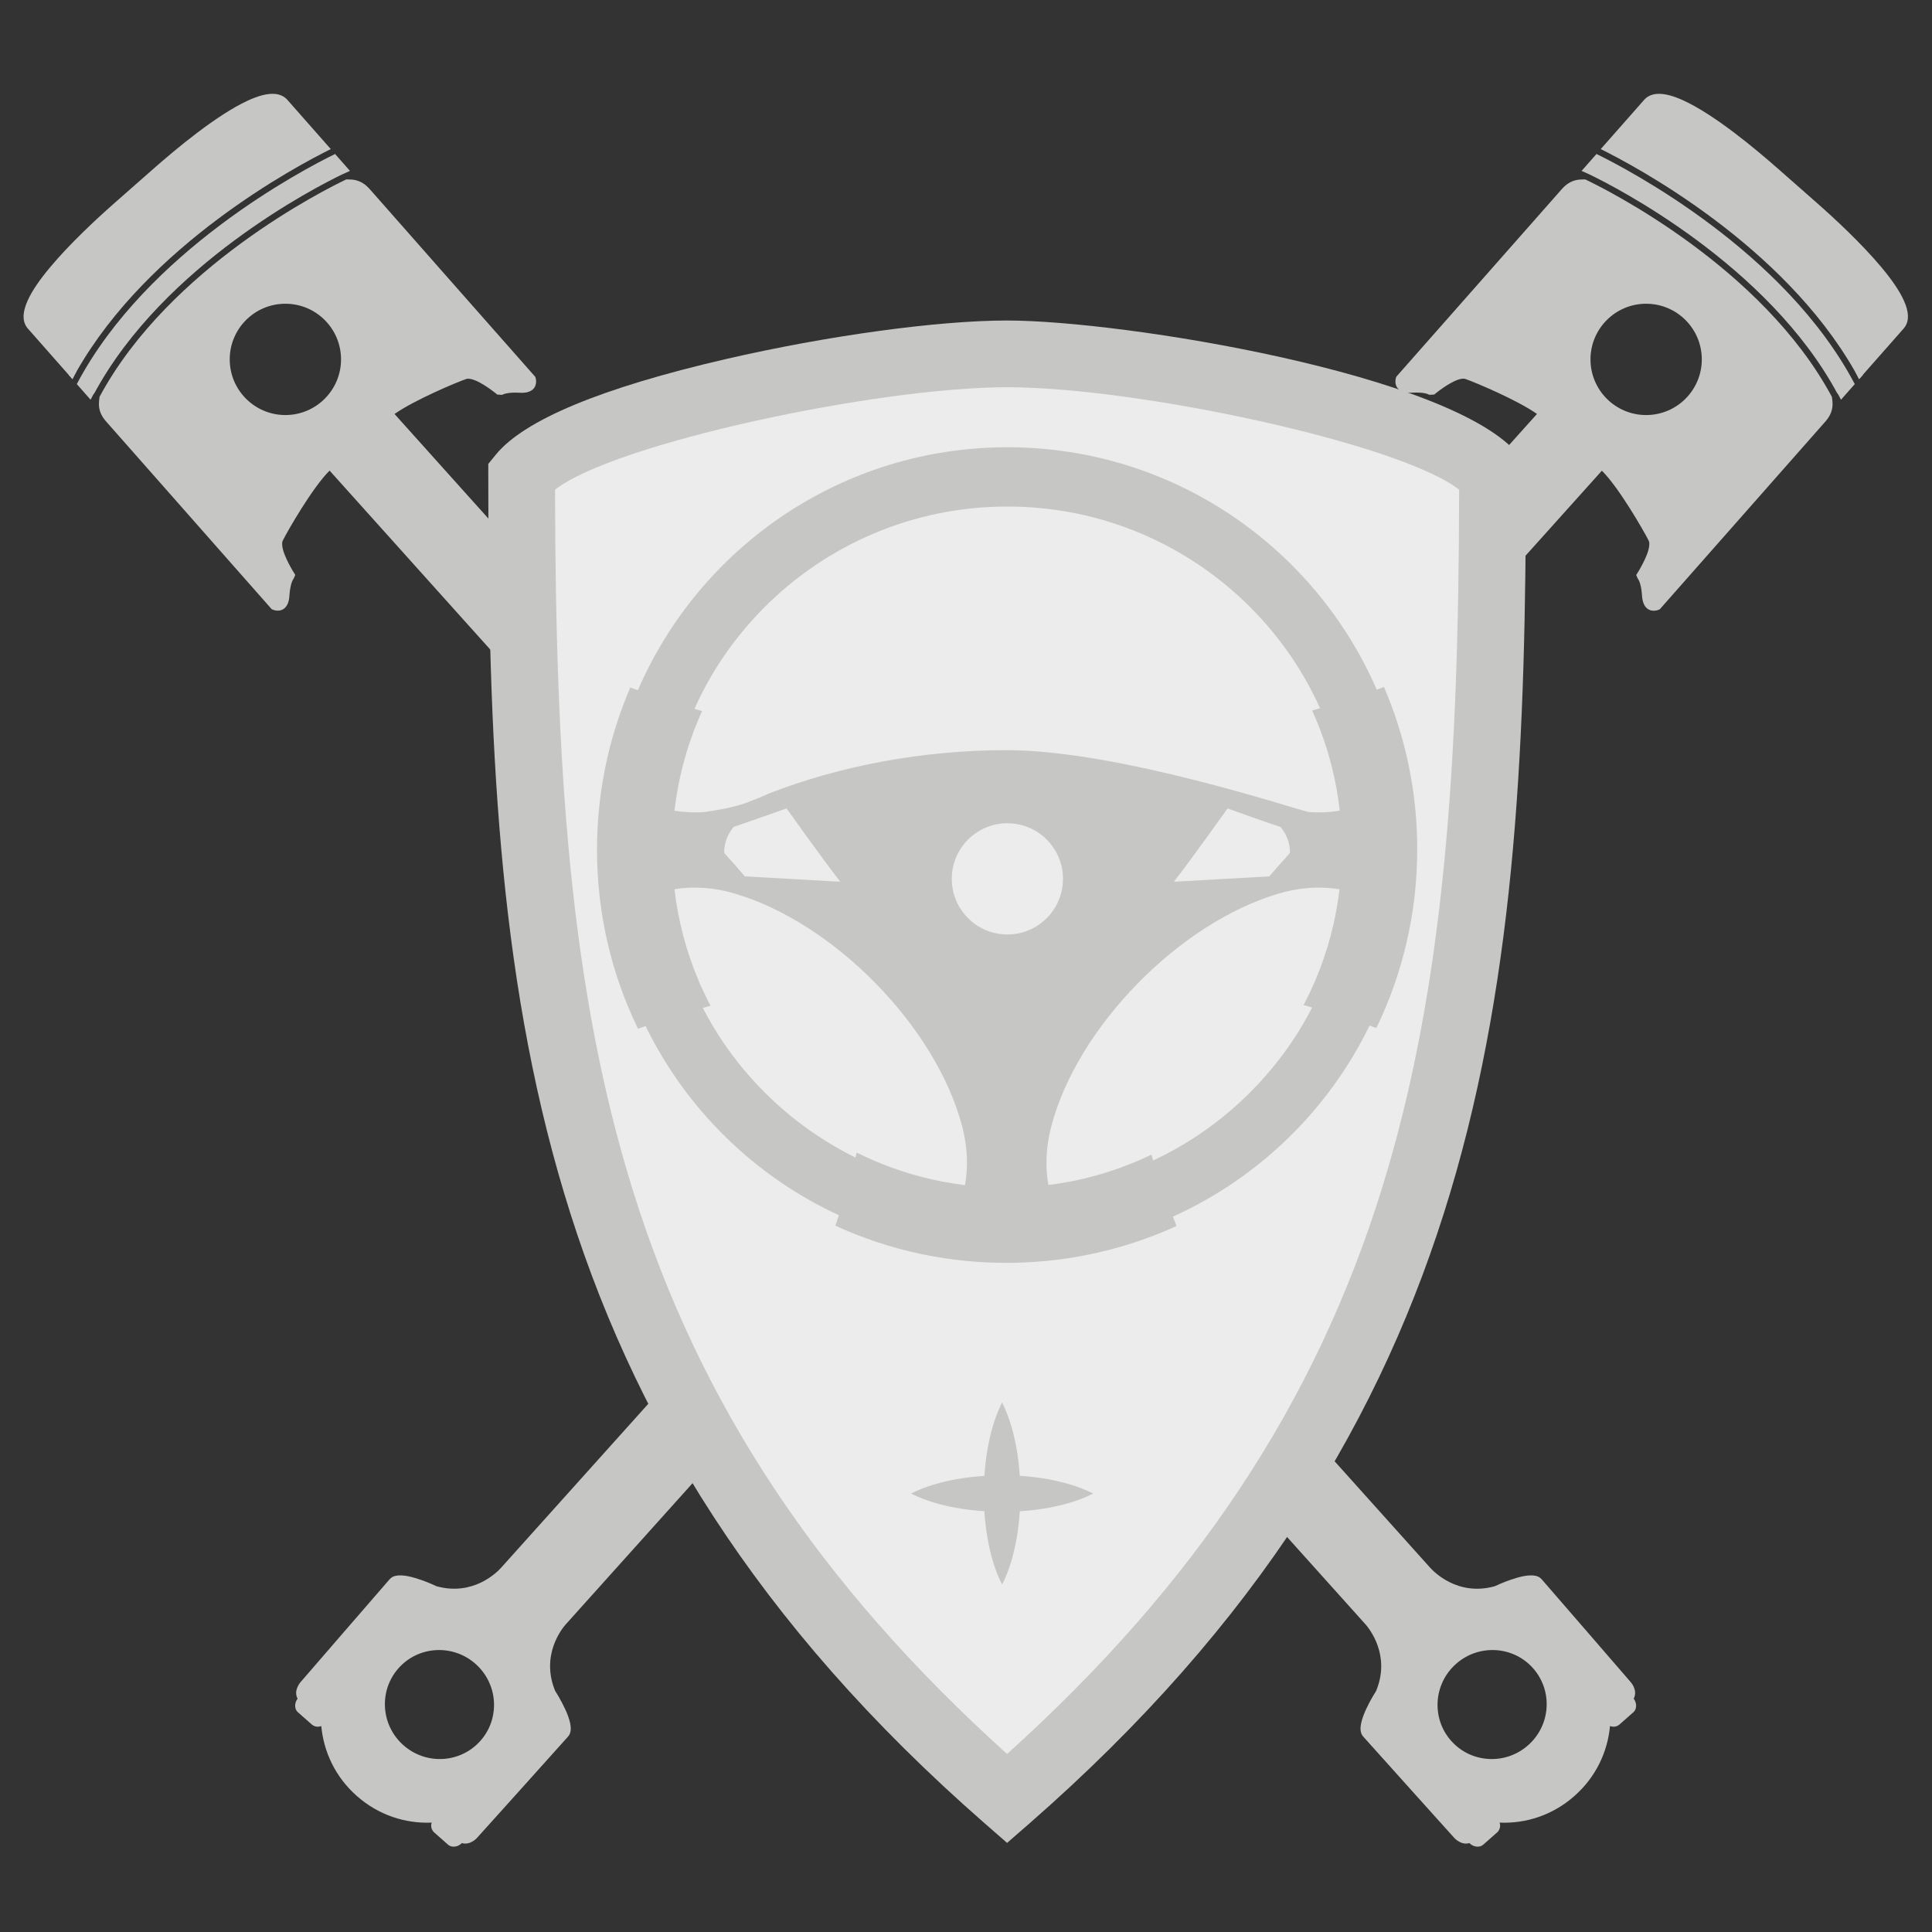 <?xml version="1.0" encoding="utf-8"?>
<!-- Generator: Adobe Illustrator 23.0.4, SVG Export Plug-In . SVG Version: 6.00 Build 0)  -->
<svg version="1.1" id="Capa_1" xmlns="http://www.w3.org/2000/svg" xmlns:xlink="http://www.w3.org/1999/xlink" x="0px" y="0px"
	 viewBox="0 0 402 402" style="enable-background:new 0 0 402 402;" xml:space="preserve">
<rect x="0" y="0" width="402" height="402" fill="#333333" stroke="none"/>
<style type="text/css">
	.st0{fill:#C6C6C5;}
	.st1{fill:#ECECEC;}
</style>
<g>
	<g>
		<g>
			<g>
				<path class="st0" d="M396.2,62.66c-0.95-2.16-2.65-4.57-4.71-7.03c-4.11-4.92-9.63-10.05-13.41-13.38
					c-2.38-2.1-6.21-5.46-8.07-7.1c-4.93-4.34-13.21-11.22-19.63-14.2c-2.15-0.99-4.1-1.57-5.78-1.4c-0.95,0.1-1.84,0.49-2.48,1.21
					c-5.45,6.18-8.49,9.63-8.49,9.63l-0.56,0.63c7.14,3.53,37.88,19.85,52.9,46.27c0.18,0.19,0.85,1.59,0.85,1.59l0.79-0.89
					c0,0,3.04-3.45,8.49-9.63c0.65-0.73,0.92-1.66,0.89-2.63C396.97,64.77,396.68,63.75,396.2,62.66z"/>
			</g>
			<g>
				<path class="st0" d="M385.99,77.3c0.14,0.24,0.85,1.59,0.85,1.59l0.79-0.89"/>
			</g>
			<g>
				<g>
					<path class="st0" d="M332.19,32.04l-3.1,3.52c0,0,1.5,0.66,1.69,0.76c5.5,2.66,37.01,18.78,51.44,45.4
						c0.14,0.17,0.26,0.35,0.31,0.45c0.03,0.05,0.04,0.06,0.04,0.06l0.49,0.94l2.87-3.25C371.33,52.23,338.73,35.24,332.19,32.04z"
						/>
				</g>
				<g>
					<path class="st0" d="M329.85,37.33c-0.25,0-0.53,0-0.86,0.02c-1.11,0.03-2.62,0.38-4.02,2l-18.14,20.57
						c-8.26,9.37-16.2,18.36-16.2,18.36l-0.09,0.1l-0.05,0.13c-0.01,0.05-0.13,0.38-0.14,0.86c-0.01,0.47,0.13,1.15,0.71,1.67l0,0
						c0.58,0.51,1.45,0.74,2.69,0.67c2.65-0.16,3.53,0.36,3.65,0.44l0,0l1.05-0.06c0,0,0.02-0.02,0.05-0.06
						c0.12-0.1,0.27-0.21,0.44-0.35c0.74-0.58,1.91-1.43,3.08-2.06c1.16-0.64,2.33-0.99,2.91-0.76c1.92,0.67,10.63,4.3,14.88,7.27
						L104.39,326.07l-0.01,0.01c0,0-0.02,0.03-0.08,0.09c-0.34,0.39-1.79,1.92-4.11,3.06c-2.31,1.13-5.46,1.9-9.35,0.83
						c-0.28-0.13-1.57-0.74-3.14-1.29c-1.77-0.61-3.82-1.21-5.38-0.88c-0.45,0.1-0.88,0.3-1.21,0.67
						c-1.65,1.88-18.65,21.54-18.66,21.55c-0.03,0.04-0.42,0.51-0.67,1.23c-0.2,0.56-0.27,1.38,0.15,2.12l-0.12,0.13l0.01,0.01
						c-0.24,0.35-0.37,0.76-0.4,1.19c-0.03,0.5,0.1,1.07,0.56,1.48l2.88,2.54c0.57,0.5,1.34,0.6,1.99,0.33
						c0.49,5.4,2.97,10.66,7.38,14.54l0,0c0.02,0.02,0.03,0.03,0.03,0.03s0.01,0.01,0.04,0.03c4.45,3.93,10.05,5.74,15.52,5.5
						c-0.25,0.71-0.06,1.53,0.54,2.06l2.88,2.54c0.47,0.4,1.05,0.46,1.54,0.37c0.42-0.08,0.81-0.26,1.13-0.54l0.01,0.01l0.17-0.19
						l0,0c0.73,0.23,1.46,0.07,1.95-0.18c0.69-0.33,1.1-0.78,1.15-0.82c0,0,17.39-19.32,19.04-21.19c0.32-0.37,0.47-0.82,0.51-1.28
						c0.05-0.46,0-0.94-0.1-1.44c-0.2-0.99-0.62-2.06-1.09-3.05c-0.84-1.8-1.83-3.38-2.03-3.68c-1.54-3.73-1.18-6.94-0.35-9.38
						c0.84-2.44,2.18-4.07,2.53-4.46c0.06-0.06,0.08-0.09,0.08-0.09l0.01-0.01L333.31,97.94c3.51,3.45,8.77,12.6,9.73,14.54
						c0.3,0.54,0.1,1.75-0.39,2.98c-0.48,1.23-1.18,2.5-1.66,3.31c-0.32,0.54-0.54,0.87-0.54,0.88l0,0l0,0l0.34,0.77c0,0,0,0,0,0
						c0.01,0.02,0.04,0.05,0.07,0.09c0.06,0.09,0.16,0.26,0.26,0.52c0.21,0.52,0.45,1.44,0.55,2.95c0.08,1.23,0.42,2.07,1,2.58
						c0.58,0.51,1.28,0.56,1.74,0.5c0.48-0.06,0.79-0.22,0.84-0.24l0.12-0.06l0.09-0.1c0,0,31.74-35.99,34.34-38.93
						c1.07-1.2,1.44-2.36,1.5-3.33c0.04-0.73-0.06-1.35-0.12-1.81C366.65,55.5,334.06,39.33,329.85,37.33z M99.98,362.2
						c-2.07,2.34-4.89,3.62-7.79,3.79c-2.9,0.17-5.87-0.76-8.23-2.84c-2.36-2.08-3.66-4.91-3.85-7.81c-0.19-2.9,0.72-5.86,2.79-8.2
						c2.07-2.35,4.89-3.62,7.79-3.79c2.9-0.17,5.87,0.76,8.23,2.84c2.36,2.08,3.66,4.91,3.85,7.81
						C102.96,356.9,102.05,359.86,99.98,362.2z M342.52,86.36c-6.4,0-11.58-5.19-11.58-11.58s5.19-11.58,11.58-11.58
						c6.4,0,11.58,5.19,11.58,11.58S348.92,86.36,342.52,86.36z"/>
				</g>
			</g>
		</g>
		<g>
			<g>
				<path class="st0" d="M5.7,62.66c0.95-2.16,2.65-4.57,4.71-7.03c4.11-4.92,9.63-10.05,13.41-13.38c2.38-2.1,6.21-5.46,8.07-7.1
					c4.93-4.34,13.21-11.22,19.63-14.2c2.15-0.99,4.1-1.57,5.78-1.4c0.95,0.1,1.84,0.49,2.48,1.21c5.45,6.18,8.49,9.63,8.49,9.63
					l0.56,0.63c-7.14,3.53-37.88,19.85-52.9,46.27c-0.18,0.19-0.85,1.59-0.85,1.59L14.29,78c0,0-3.04-3.45-8.49-9.63
					c-0.65-0.73-0.92-1.66-0.89-2.63C4.93,64.77,5.23,63.75,5.7,62.66z"/>
			</g>
			<g>
				<path class="st0" d="M15.92,77.3c-0.14,0.24-0.85,1.59-0.85,1.59L14.29,78"/>
			</g>
			<g>
				<g>
					<path class="st0" d="M69.72,32.04l3.1,3.52c0,0-1.5,0.66-1.69,0.76c-5.5,2.66-37.01,18.78-51.44,45.4
						c-0.14,0.17-0.26,0.35-0.31,0.45c-0.03,0.05-0.04,0.06-0.04,0.06l-0.49,0.94l-2.87-3.25C30.58,52.23,63.17,35.24,69.72,32.04z"
						/>
				</g>
				<g>
					<path class="st0" d="M20.71,82.57c-0.05,0.47-0.15,1.08-0.12,1.81c0.05,0.98,0.43,2.14,1.5,3.33
						c2.6,2.94,34.34,38.93,34.34,38.93l0.09,0.1l0.12,0.06c0.04,0.02,0.36,0.18,0.84,0.24c0.46,0.07,1.16,0.02,1.74-0.5
						c0.58-0.51,0.92-1.35,1-2.58c0.1-1.51,0.34-2.43,0.55-2.95c0.11-0.26,0.2-0.42,0.26-0.52c0.03-0.05,0.06-0.08,0.07-0.09
						c0,0,0,0,0,0l0.34-0.77l0,0l0,0c0,0-0.22-0.34-0.54-0.88c-0.48-0.81-1.18-2.08-1.66-3.31c-0.49-1.23-0.69-2.44-0.39-2.98
						c0.96-1.94,6.22-11.09,9.73-14.54l215.48,239.99l0.01,0.01c0,0,0.02,0.03,0.08,0.09c0.35,0.39,1.68,2.02,2.53,4.46
						c0.83,2.43,1.2,5.65-0.35,9.38c-0.19,0.31-1.19,1.88-2.03,3.68c-0.46,1-0.88,2.06-1.09,3.05c-0.1,0.5-0.15,0.98-0.1,1.44
						c0.04,0.46,0.19,0.91,0.51,1.28c1.66,1.88,19.04,21.19,19.04,21.19c0.04,0.04,0.46,0.49,1.15,0.82
						c0.49,0.25,1.21,0.41,1.95,0.18l0,0l0.17,0.19l0.01-0.01c0.32,0.28,0.71,0.46,1.13,0.54c0.49,0.09,1.07,0.03,1.54-0.37
						l2.88-2.54c0.6-0.53,0.79-1.35,0.54-2.06c5.48,0.24,11.07-1.57,15.52-5.5c0.02-0.02,0.04-0.03,0.04-0.03s0.01-0.01,0.03-0.03
						l0,0c4.41-3.89,6.89-9.14,7.38-14.54c0.65,0.27,1.43,0.17,1.99-0.33l2.88-2.54c0.46-0.41,0.59-0.98,0.56-1.48
						c-0.03-0.42-0.16-0.83-0.4-1.19l0.01-0.01l-0.12-0.13c0.42-0.75,0.35-1.57,0.15-2.12c-0.24-0.72-0.64-1.19-0.67-1.23
						c-0.01-0.01-17-19.67-18.66-21.55c-0.32-0.37-0.76-0.57-1.21-0.67c-1.56-0.33-3.61,0.27-5.38,0.88
						c-1.56,0.55-2.86,1.16-3.14,1.29c-3.89,1.07-7.04,0.31-9.35-0.83c-2.32-1.14-3.76-2.67-4.11-3.06
						c-0.06-0.07-0.08-0.09-0.08-0.09l-0.01-0.01L82.09,86.14c4.24-2.97,12.96-6.6,14.88-7.27c0.57-0.23,1.75,0.12,2.91,0.76
						c1.17,0.63,2.34,1.48,3.08,2.06c0.17,0.13,0.32,0.25,0.44,0.35c0.03,0.04,0.05,0.06,0.05,0.06l1.05,0.06l0,0
						c0.12-0.08,1-0.59,3.65-0.44c1.23,0.07,2.1-0.16,2.69-0.67l0,0c0.58-0.51,0.72-1.2,0.71-1.67c0-0.48-0.12-0.81-0.14-0.86
						l-0.05-0.13l-0.09-0.1c0,0-7.94-9-16.2-18.36L76.93,39.35c-1.4-1.62-2.91-1.97-4.02-2c-0.33-0.01-0.61-0.01-0.86-0.02
						C67.84,39.33,35.26,55.5,20.71,82.57z M299.14,354c0.19-2.9,1.49-5.73,3.85-7.81c2.36-2.08,5.33-3.01,8.23-2.84
						c2.9,0.17,5.72,1.44,7.79,3.79c2.07,2.35,2.98,5.3,2.79,8.2c-0.19,2.9-1.49,5.73-3.85,7.81c-2.36,2.08-5.33,3.02-8.23,2.84
						c-2.91-0.17-5.72-1.44-7.79-3.79C299.86,359.86,298.95,356.9,299.14,354z M47.8,74.78c0-6.4,5.19-11.58,11.58-11.58
						c6.4,0,11.58,5.19,11.58,11.58s-5.19,11.58-11.58,11.58C52.99,86.36,47.8,81.17,47.8,74.78z"/>
				</g>
			</g>
		</g>
	</g>
	<g>
		<path class="st0" d="M209.55,383.46l-4.57-3.99C109.21,295.8,101.6,206.73,101.6,99v-2.47l1.56-1.92
			c5.9-7.23,22.01-13.92,47.89-19.9c21.1-4.87,44.06-8.02,58.5-8.02c24.12,0,92.69,11.13,106.39,27.92l1.56,1.92V99
			c0,107.74-7.61,196.8-103.38,280.48L209.55,383.46z"/>
	</g>
	<path class="st1" d="M115.49,101.89c0.09,56.77,2.98,103.41,16.19,145.79c13.89,44.53,38.7,81.94,77.87,117.28
		c39.17-35.34,63.98-72.75,77.87-117.28c13.22-42.38,16.1-89.02,16.19-145.79c-12.26-9.61-66.91-21.32-94.06-21.32
		C182.39,80.57,127.74,92.28,115.49,101.89z"/>
	<g>
		<path class="st0" d="M294.89,176.68c0-11.98-2.47-23.39-6.92-33.74c-0.5,0.19-1.01,0.37-1.51,0.56
			c-12.88-29.67-42.43-50.44-76.84-50.44c-34.46,0-64.05,20.82-76.9,50.57c-0.52-0.19-1.06-0.38-1.57-0.58
			c-4.46,10.35-6.93,21.77-6.93,33.76c0,13.35,3.06,25.99,8.53,37.25c0.52-0.19,1.06-0.37,1.58-0.56
			c8.45,17.31,22.7,31.27,40.22,39.36c-0.24,0.73-0.47,1.46-0.72,2.18c11.37,5.21,24.06,8,37.4,7.71
			c11.98-0.26,23.33-2.97,33.58-7.65c-0.26-0.64-0.51-1.3-0.76-1.95c17.85-8.06,32.37-22.17,40.92-39.75
			c0.47,0.17,0.95,0.33,1.42,0.5C291.83,202.66,294.89,190.03,294.89,176.68z M150.39,136.88c2.56-3.78,5.49-7.34,8.72-10.57
			c3.23-3.23,6.79-6.17,10.57-8.72c3.82-2.58,7.9-4.79,12.13-6.58c8.8-3.72,18.16-5.61,27.8-5.61c9.64,0,19,1.89,27.8,5.61
			c4.23,1.79,8.31,4.01,12.13,6.58c3.78,2.56,7.34,5.49,10.57,8.72c3.23,3.23,6.17,6.79,8.72,10.57c2.24,3.32,4.19,6.84,5.84,10.48
			c-0.55,0.16-1.1,0.33-1.65,0.48c0.25,0.56,0.5,1.12,0.74,1.68c2.6,6.14,4.26,12.55,5.01,19.15c-2.07,0.35-4.22,0.46-6.45,0.29
			c-2.21-0.36-39.28-12.87-62.87-12.87c-17.57,0-34.73,3.27-49.48,9.03c-1.34,0.61-2.69,1.17-4.03,1.66
			c-2.95,1.29-8.09,1.99-9.32,2.18c-2.16,0.17-4.26,0.06-6.28-0.27c0.76-6.55,2.42-12.93,5-19.04c0.24-0.57,0.49-1.13,0.75-1.7
			c-0.54-0.15-1.06-0.31-1.59-0.46C146.15,143.8,148.12,140.23,150.39,136.88z M268.42,177.27c0.01,0.41-0.72,0.86-4.31,5.08
			c-0.01,0-19.86,1.12-19.86,1.12c3.67-4.69,11.18-15.26,11.18-15.26s8.75,3.18,11,3.84C267.71,173.59,268.37,175.34,268.42,177.27z
			 M209.61,194.44c-6.39,0-11.57-5.18-11.57-11.57s5.18-11.57,11.57-11.57s11.57,5.18,11.57,11.57S216,194.44,209.61,194.44z
			 M174.85,183.47c0,0-19.85-1.12-19.86-1.12c-3.59-4.22-4.32-4.68-4.31-5.08c0.04-1.93,0.71-3.68,1.98-5.22
			c2.3-0.75,11-3.84,11-3.84S171.18,178.78,174.85,183.47z M169.68,236.03c-3.78-2.55-7.34-5.49-10.57-8.72
			c-3.23-3.23-6.17-6.79-8.72-10.57c-1.52-2.25-2.9-4.61-4.16-7.02c0.54-0.15,1.07-0.31,1.61-0.45c-0.91-1.73-1.75-3.5-2.51-5.3
			c-2.57-6.08-4.23-12.42-4.99-18.95c3.93-0.64,8.15-0.39,12.55,0.91c20.74,6.12,41.93,27.82,47.32,48.46
			c1.12,4.28,1.27,8.38,0.59,12.21c-5.89-0.72-11.65-2.18-17.2-4.39c-1.81-0.72-3.59-1.52-5.34-2.39c-0.09,0.35-0.18,0.69-0.27,1.04
			C175.13,239.43,172.34,237.83,169.68,236.03z M268.83,216.74c-2.56,3.78-5.49,7.34-8.72,10.57c-3.23,3.23-6.79,6.17-10.57,8.72
			c-3.05,2.06-6.26,3.87-9.59,5.43c-0.13-0.4-0.26-0.8-0.38-1.2c-0.55,0.27-1.11,0.53-1.67,0.78c-6.31,2.83-12.93,4.68-19.76,5.53
			c-0.67-3.82-0.52-7.91,0.6-12.18c5.4-20.65,26.58-42.34,47.32-48.46c4.44-1.31,8.7-1.56,12.66-0.89
			c-0.77,6.47-2.42,12.77-4.97,18.8c-0.76,1.79-1.6,3.56-2.51,5.29c0.6,0.16,1.19,0.33,1.78,0.5
			C271.77,212.07,270.38,214.46,268.83,216.74z"/>
	</g>
	<g>
		<path class="st0" d="M227.46,310.77c-3.16-1.59-6.31-2.41-9.47-3c-1.93-0.34-3.86-0.56-5.8-0.69c-0.13-1.93-0.35-3.86-0.69-5.79
			c-0.59-3.16-1.41-6.31-2.99-9.47c-1.58,3.16-2.4,6.31-2.99,9.47c-0.34,1.93-0.56,3.86-0.69,5.8c-1.93,0.13-3.86,0.35-5.8,0.69
			c-3.16,0.59-6.31,1.41-9.47,2.99c3.16,1.58,6.31,2.4,9.47,2.99c1.93,0.34,3.86,0.56,5.79,0.69c0.13,1.93,0.34,3.86,0.69,5.8
			c0.59,3.16,1.41,6.31,3,9.47c1.59-3.16,2.41-6.31,3-9.47c0.34-1.93,0.56-3.86,0.68-5.79c1.93-0.13,3.86-0.34,5.79-0.69
			C221.14,313.18,224.3,312.36,227.46,310.77z"/>
	</g>
</g>
</svg>
